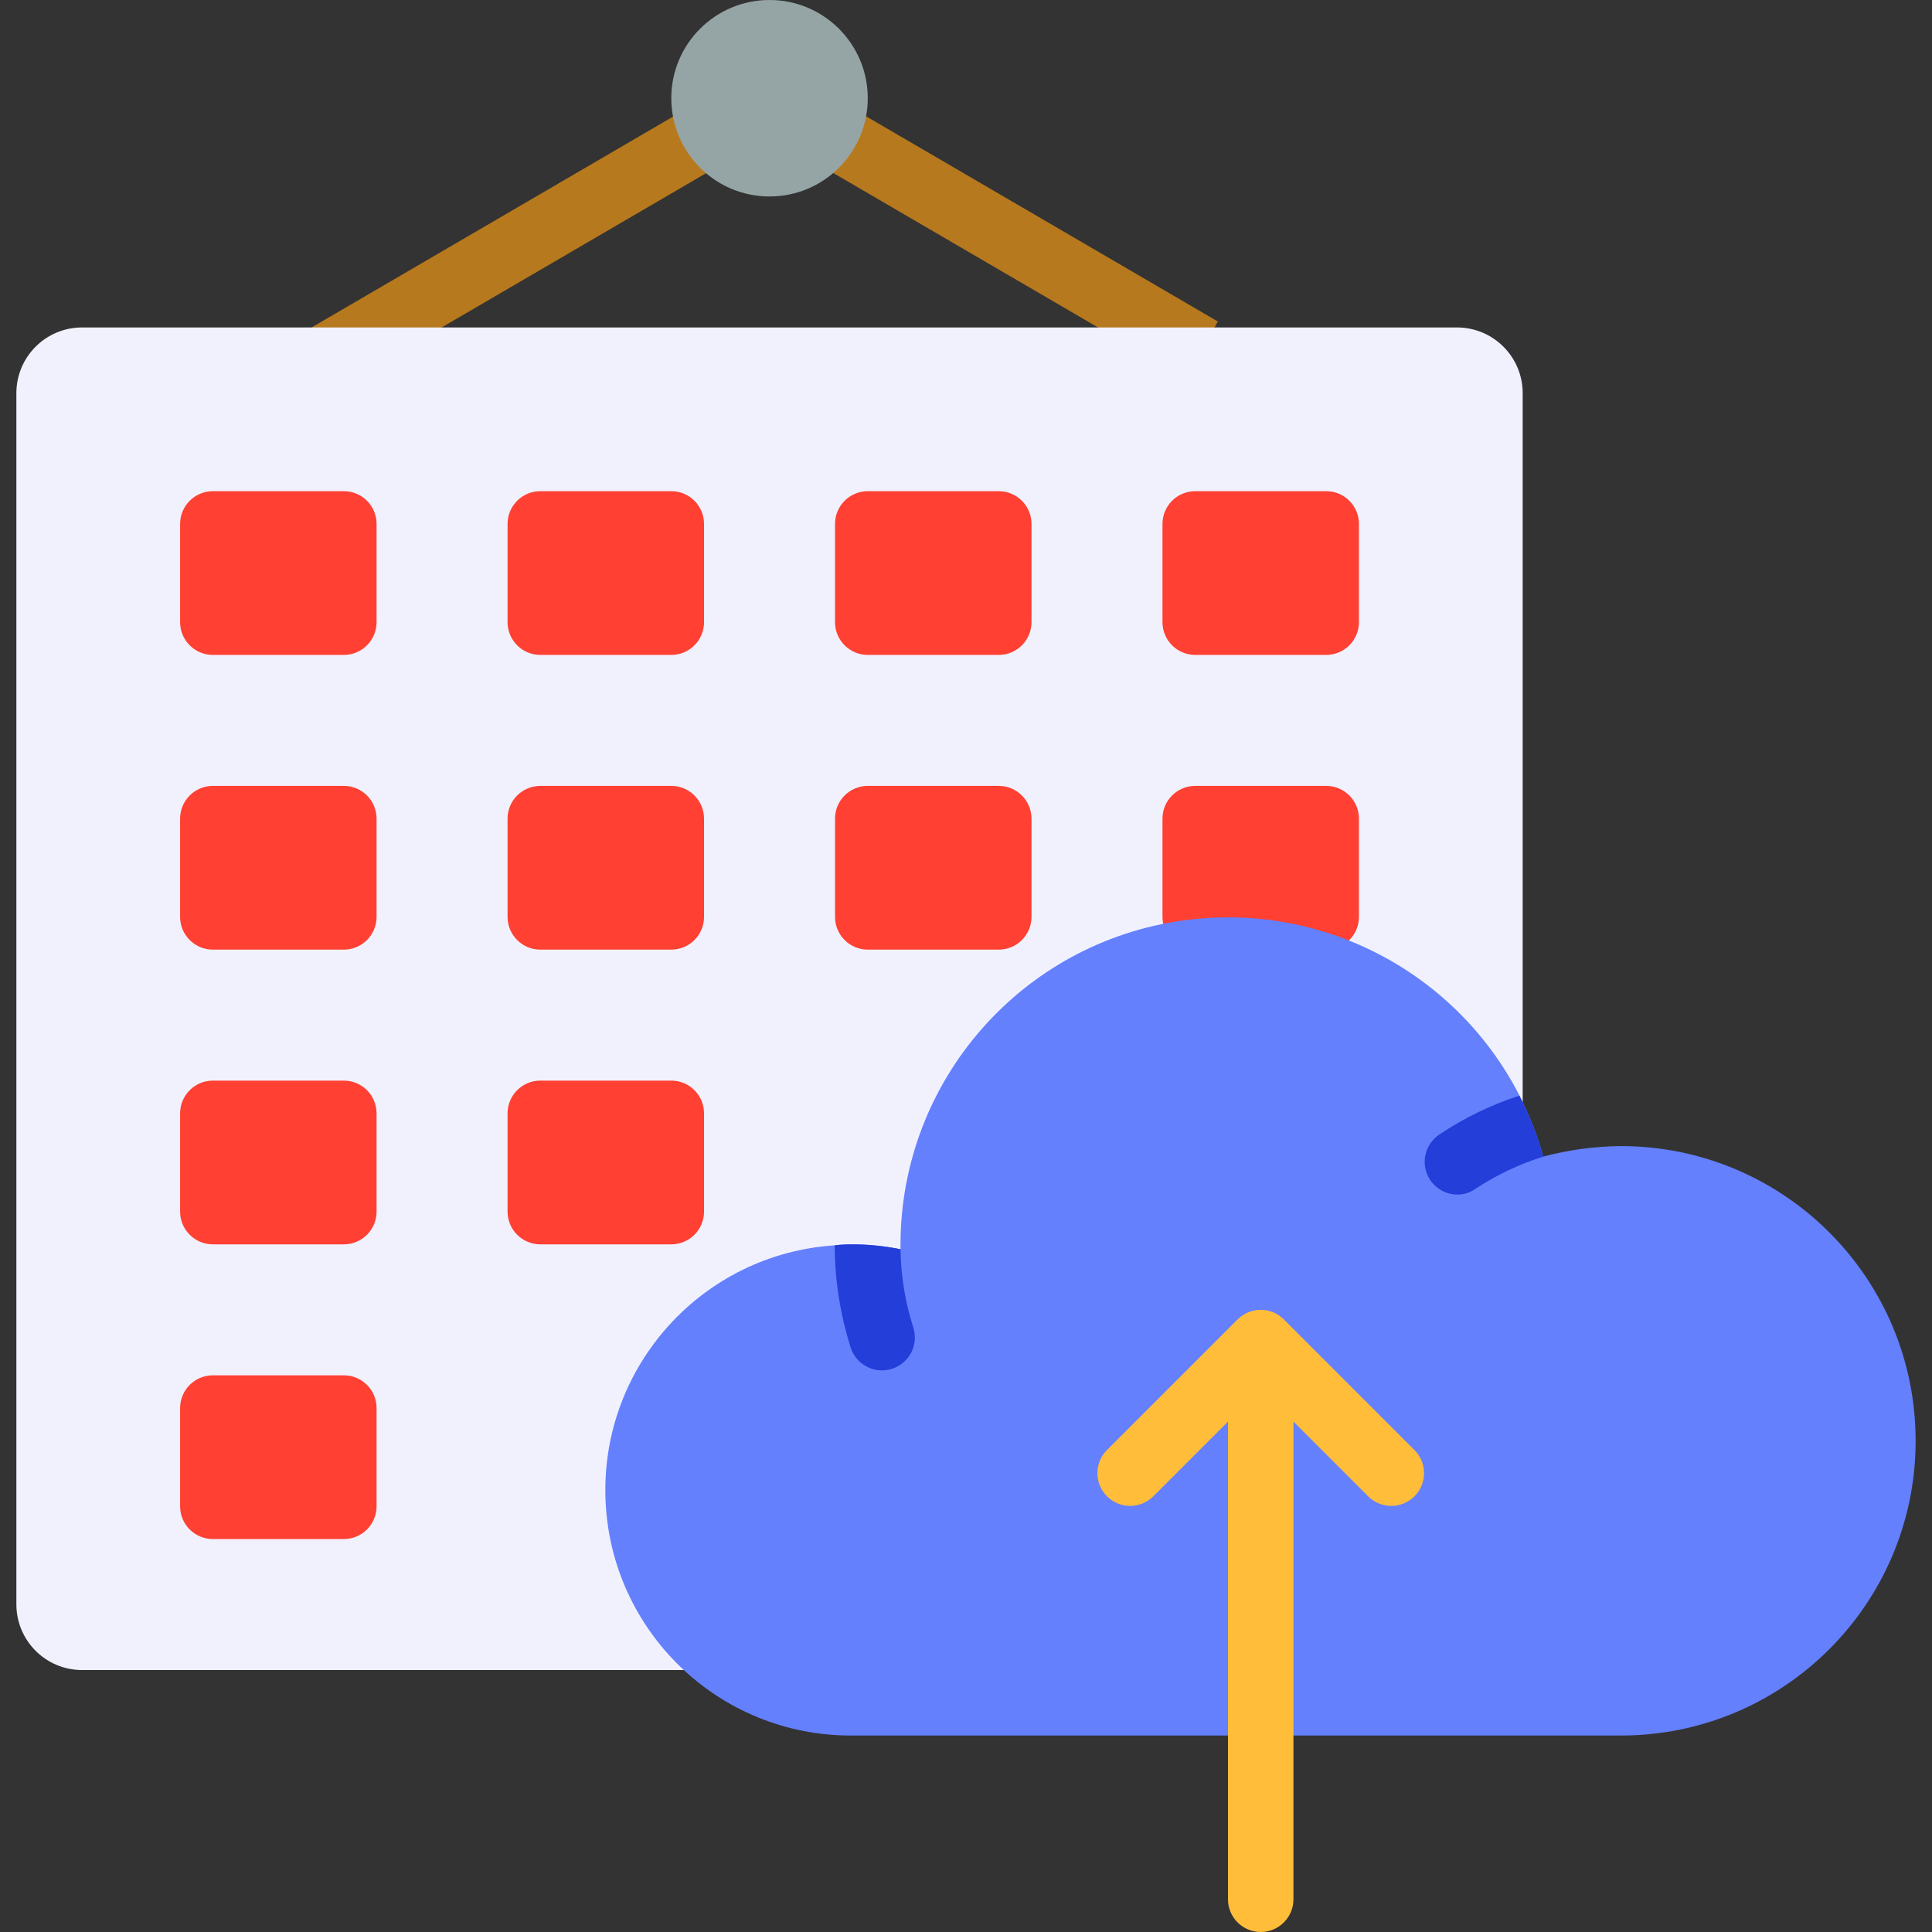 <svg width="512" height="512" viewBox="0 0 512 512" fill="none" xmlns="http://www.w3.org/2000/svg">
<rect x="0" y="0" width="512" height="512" fill="#333333" stroke="none"/>
<g clip-path="url(#clip0_1_2)">
<path d="M78.706 89.04L189.343 24.502L198.09 39.498L87.454 104.036L78.706 89.04Z" fill="#B7791D"/>
<path d="M209.848 39.443L218.595 24.448L322.754 85.207L314.007 100.203L209.848 39.443Z" fill="#B7791D"/>
<path d="M181.543 442.576H21.695C12.121 442.548 4.368 434.794 4.339 425.22V104.136C4.368 94.562 12.121 86.808 21.695 86.78H386.169C395.743 86.808 403.497 94.562 403.525 104.136V292.1L181.543 442.576Z" fill="#F1F1FE"/>
<path d="M91.119 130.169H56.407C51.614 130.169 47.729 134.055 47.729 138.847V164.881C47.729 169.674 51.614 173.559 56.407 173.559H91.119C95.911 173.559 99.797 169.674 99.797 164.881V138.847C99.797 134.055 95.911 130.169 91.119 130.169Z" fill="#FF4032"/>
<path d="M177.898 130.169H143.186C138.394 130.169 134.508 134.055 134.508 138.847V164.881C134.508 169.674 138.394 173.559 143.186 173.559H177.898C182.691 173.559 186.576 169.674 186.576 164.881V138.847C186.576 134.055 182.691 130.169 177.898 130.169Z" fill="#FF4032"/>
<path d="M264.678 130.169H229.966C225.173 130.169 221.288 134.055 221.288 138.847V164.881C221.288 169.674 225.173 173.559 229.966 173.559H264.678C269.471 173.559 273.356 169.674 273.356 164.881V138.847C273.356 134.055 269.471 130.169 264.678 130.169Z" fill="#FF4032"/>
<path d="M351.458 130.169H316.746C311.953 130.169 308.068 134.055 308.068 138.847V164.881C308.068 169.674 311.953 173.559 316.746 173.559H351.458C356.25 173.559 360.136 169.674 360.136 164.881V138.847C360.136 134.055 356.25 130.169 351.458 130.169Z" fill="#FF4032"/>
<path d="M351.458 208.271H316.746C311.953 208.271 308.068 212.156 308.068 216.949V242.983C308.068 247.776 311.953 251.661 316.746 251.661H351.458C356.25 251.661 360.136 247.776 360.136 242.983V216.949C360.136 212.156 356.25 208.271 351.458 208.271Z" fill="#FF4032"/>
<path d="M264.678 208.271H229.966C225.173 208.271 221.288 212.156 221.288 216.949V242.983C221.288 247.776 225.173 251.661 229.966 251.661H264.678C269.471 251.661 273.356 247.776 273.356 242.983V216.949C273.356 212.156 269.471 208.271 264.678 208.271Z" fill="#FF4032"/>
<path d="M91.119 208.271H56.407C51.614 208.271 47.729 212.156 47.729 216.949V242.983C47.729 247.776 51.614 251.661 56.407 251.661H91.119C95.911 251.661 99.797 247.776 99.797 242.983V216.949C99.797 212.156 95.911 208.271 91.119 208.271Z" fill="#FF4032"/>
<path d="M177.898 208.271H143.186C138.394 208.271 134.508 212.156 134.508 216.949V242.983C134.508 247.776 138.394 251.661 143.186 251.661H177.898C182.691 251.661 186.576 247.776 186.576 242.983V216.949C186.576 212.156 182.691 208.271 177.898 208.271Z" fill="#FF4032"/>
<path d="M203.932 52.068C218.31 52.068 229.966 40.412 229.966 26.034C229.966 11.656 218.31 0 203.932 0C189.554 0 177.898 11.656 177.898 26.034C177.898 40.412 189.554 52.068 203.932 52.068Z" fill="#95A5A5"/>
<path d="M507.661 381.831C507.661 424.965 472.694 459.932 429.559 459.932H225.627C190.506 460.031 161.654 432.223 160.458 397.122C159.262 362.022 186.155 332.315 221.201 330.023C222.67 329.85 224.148 329.763 225.627 329.763C229.999 329.753 234.361 330.189 238.644 331.064V329.763C238.709 286.421 270.742 249.773 313.685 243.911C356.628 238.048 397.312 264.768 408.993 306.506C415.704 304.717 422.614 303.784 429.559 303.729C472.694 303.729 507.661 338.696 507.661 381.831Z" fill="#6480FD"/>
<path d="M408.993 306.506C402.604 308.513 396.529 311.405 390.942 315.097C389.545 316.076 387.876 316.592 386.169 316.572C382.364 316.543 379.021 314.037 377.926 310.392C376.83 306.747 378.238 302.814 381.397 300.692C387.965 296.27 395.122 292.794 402.658 290.365C405.304 295.52 407.426 300.927 408.993 306.506V306.506Z" fill="#233ED9"/>
<path d="M236.388 362.739C235.546 363.01 234.669 363.156 233.784 363.173C230.006 363.183 226.648 360.769 225.454 357.185C222.672 348.398 221.238 339.24 221.201 330.023C222.67 329.85 224.148 329.763 225.627 329.763C229.999 329.753 234.361 330.189 238.644 331.064C238.739 338.107 239.879 345.097 242.028 351.805C242.737 354.003 242.539 356.392 241.481 358.444C240.422 360.496 238.589 362.042 236.388 362.739V362.739Z" fill="#233ED9"/>
<path d="M177.898 286.373H143.186C138.394 286.373 134.508 290.258 134.508 295.051V321.085C134.508 325.877 138.394 329.763 143.186 329.763H177.898C182.691 329.763 186.576 325.877 186.576 321.085V295.051C186.576 290.258 182.691 286.373 177.898 286.373Z" fill="#FF4032"/>
<path d="M91.119 286.373H56.407C51.614 286.373 47.729 290.258 47.729 295.051V321.085C47.729 325.877 51.614 329.763 56.407 329.763H91.119C95.911 329.763 99.797 325.877 99.797 321.085V295.051C99.797 290.258 95.911 286.373 91.119 286.373Z" fill="#FF4032"/>
<path d="M91.119 364.475H56.407C51.614 364.475 47.729 368.36 47.729 373.153V399.186C47.729 403.979 51.614 407.864 56.407 407.864H91.119C95.911 407.864 99.797 403.979 99.797 399.186V373.153C99.797 368.36 95.911 364.475 91.119 364.475Z" fill="#FF4032"/>
<path d="M374.949 384.373L340.237 349.661C336.848 346.274 331.355 346.274 327.966 349.661L293.254 384.373C289.966 387.778 290.013 393.191 293.36 396.538C296.708 399.885 302.12 399.933 305.525 396.644L325.424 376.745V503.322C325.424 508.115 329.309 512 334.102 512C338.894 512 342.78 508.115 342.78 503.322V376.745L362.678 396.644C366.083 399.933 371.496 399.885 374.843 396.538C378.191 393.191 378.238 387.778 374.949 384.373Z" fill="#FFBD3A"/>
</g>
<defs>
<clipPath id="clip0_1_2">
<rect width="512" height="512" fill="white"/>
</clipPath>
</defs>
</svg>

